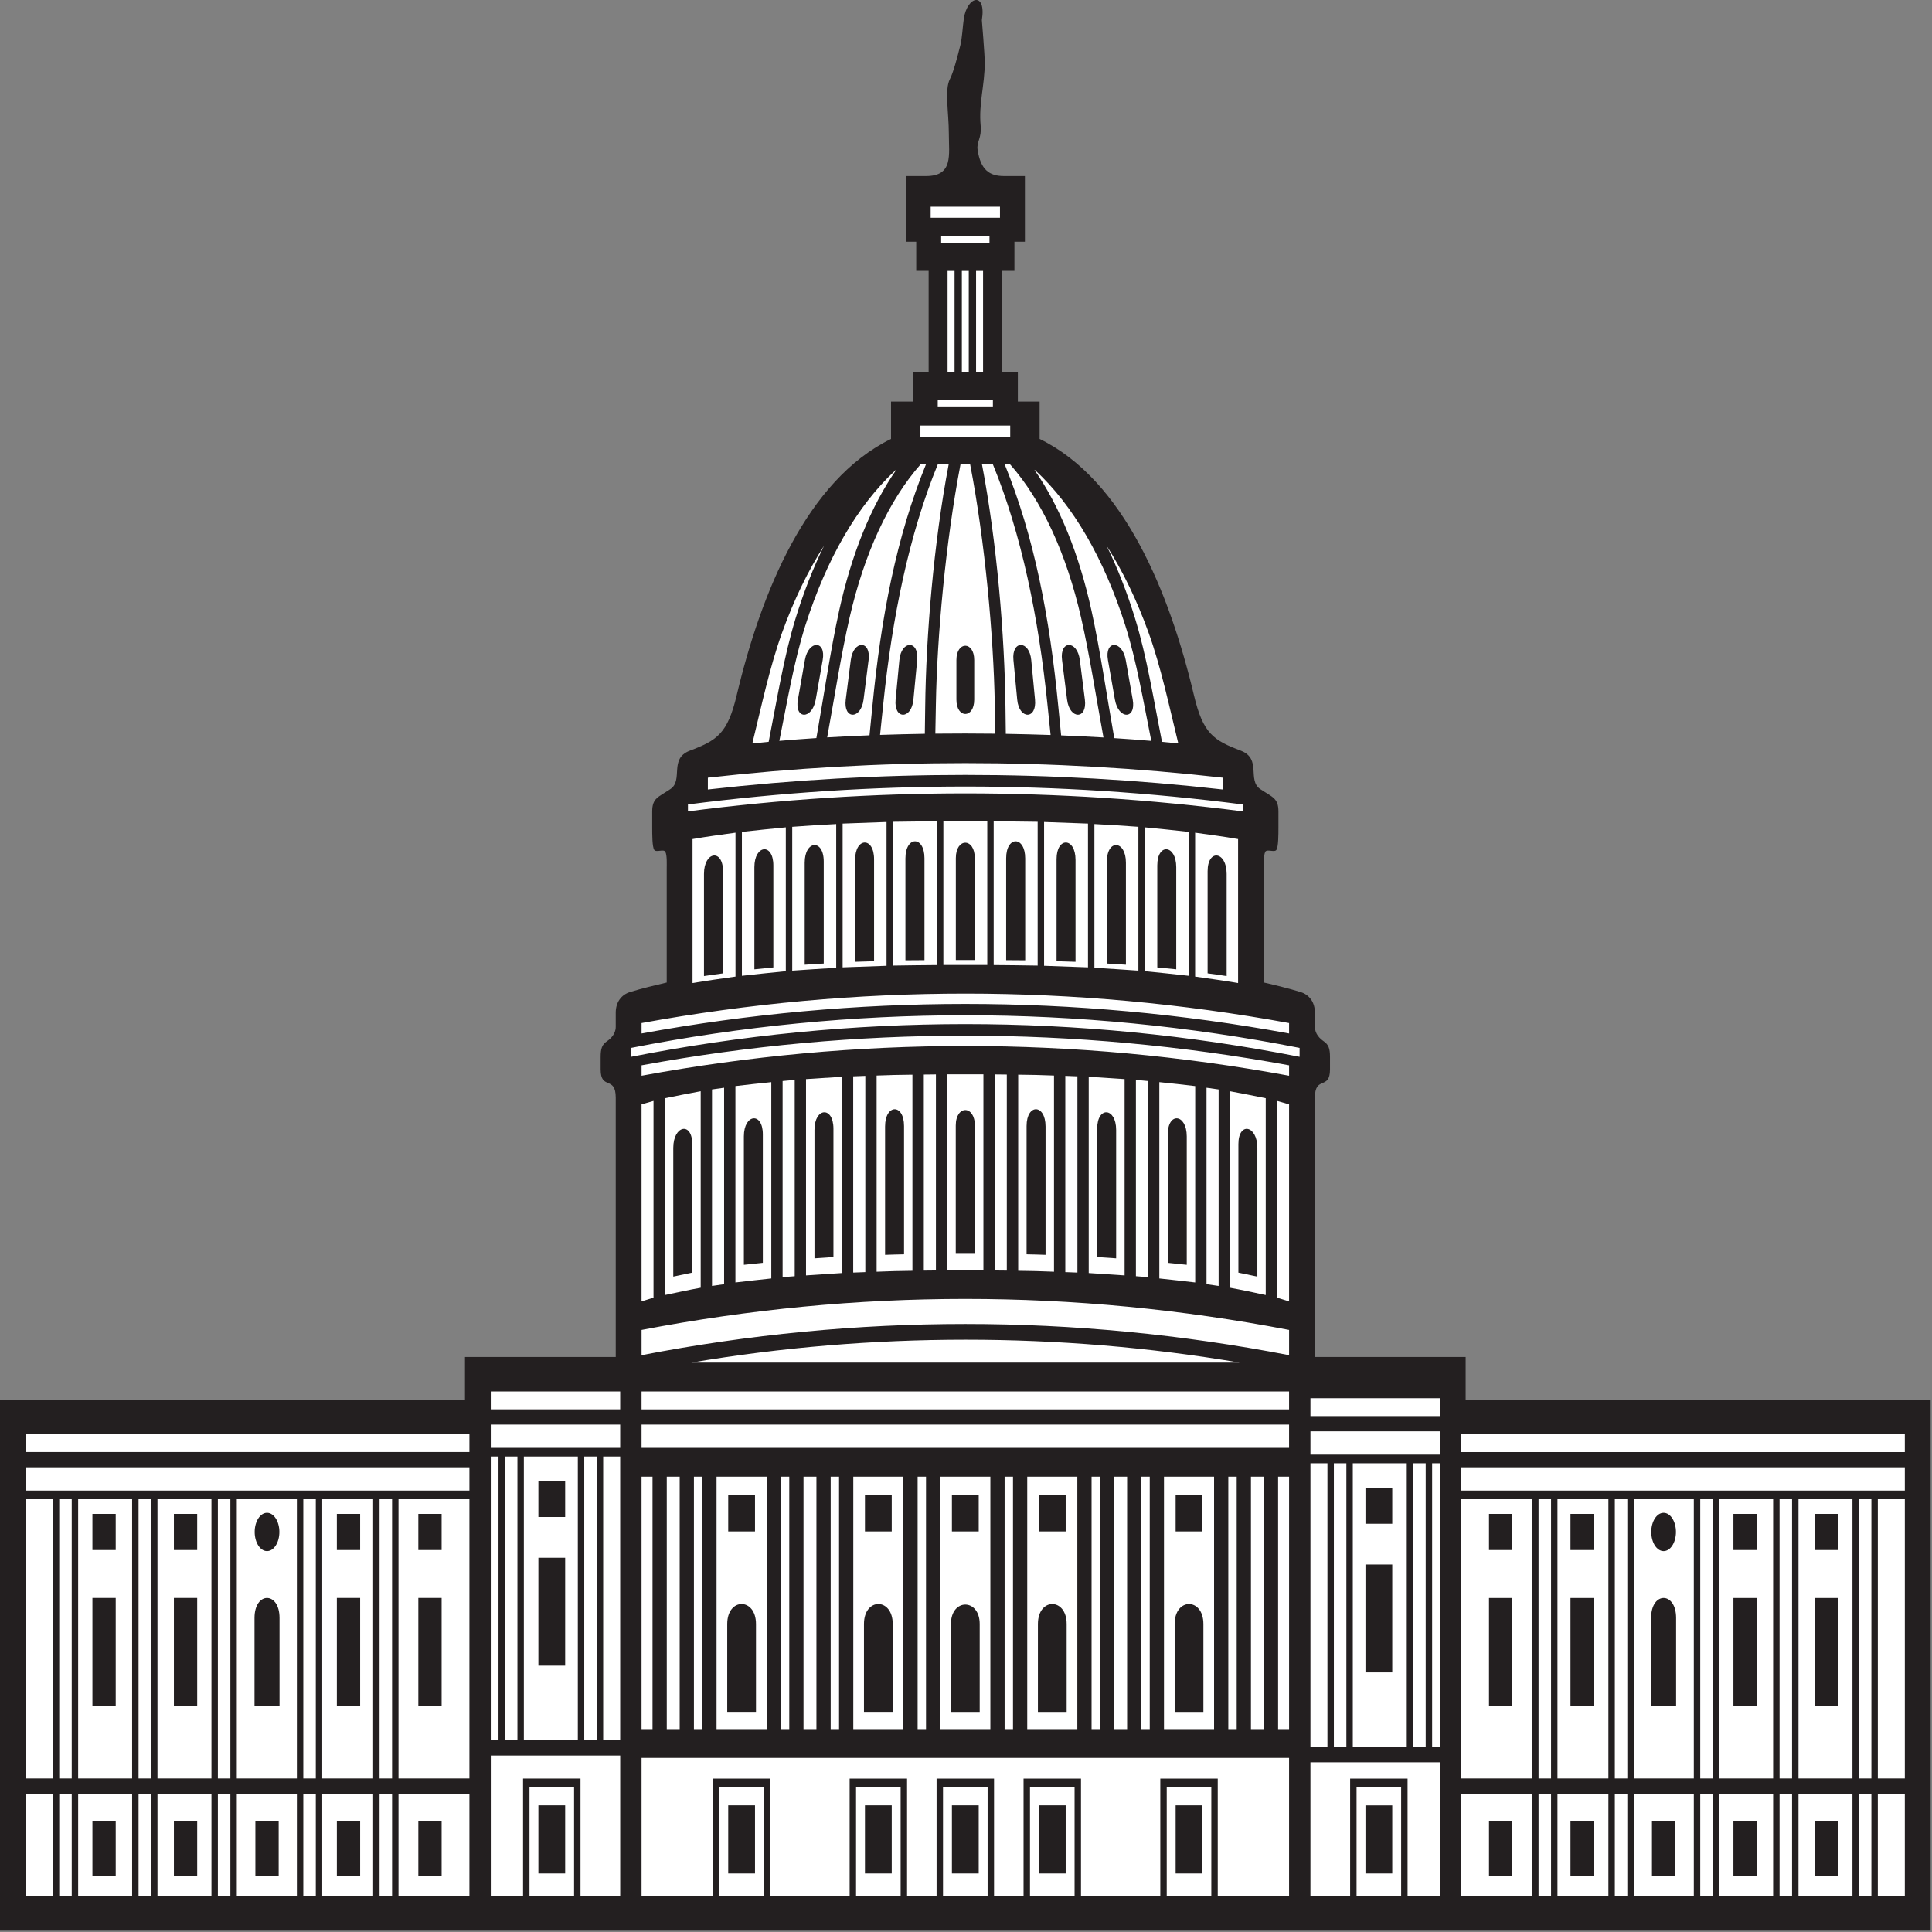 <?xml version="1.0" encoding="UTF-8" standalone="no"?><!DOCTYPE svg PUBLIC "-//W3C//DTD SVG 1.1//EN" "http://www.w3.org/Graphics/SVG/1.1/DTD/svg11.dtd"><svg width="100%" height="100%" viewBox="0 0 1303 1303" version="1.1" xmlns="http://www.w3.org/2000/svg" xmlns:xlink="http://www.w3.org/1999/xlink" xml:space="preserve" xmlns:serif="http://www.serif.com/" style="fill-rule:evenodd;clip-rule:evenodd;stroke-linejoin:round;stroke-miterlimit:2;"><rect x="0" y="0" width="1303" height="1303" fill="#808080" stroke="none"/><path d="M415.271,915.206c-33.901,-0 -67.798,-0.025 -101.677,-0.025l0,28.839l-313.594,0l0,358.063l1302.08,0l0,-358.063l-313.598,0l-0,-28.839c-33.871,-0 -67.772,0.025 -101.673,0.025l0,-174.899c0,-15.142 10.183,-4.819 10.183,-19.068l0,-8.316c0,-5.87 -0.985,-8.45 -4.377,-10.761c-2.167,-1.468 -5.806,-4.713 -5.806,-9.603l0,-9.561c0,-7.112 -3.786,-12.15 -9.689,-13.955c-8.169,-2.504 -16.479,-4.495 -24.696,-6.41l0,-76.911c0,-2.803 -0.294,-8.716 0.885,-11.161c1.035,-2.222 6.247,0.577 7.525,-1.376c1.379,-1.961 1.379,-10.272 1.379,-15.209l0,-10.668c0,-9.162 -4.166,-9.662 -12.246,-15.116c-8.988,-6.065 1.128,-20.407 -13.038,-25.878c-18.356,-6.952 -25.51,-11.387 -31.654,-37.269c-16.479,-69.432 -47.282,-145.264 -104.129,-173l-0,-25.217l-14.684,-0l0,-19.68l-10.674,0l0,-68.43l8.37,0c0,-7.82 0.004,-11.856 0.004,-19.68l7.071,0l-0,-44.271l-14.076,-0c-9.942,-0 -15.795,-4.212 -17.835,-17.755c-0.811,-5.375 2.828,-7.845 2.067,-16.11c-1.416,-15.281 2.751,-27.125 2.751,-42.876c-0,-5.095 -1.947,-28.478 -1.947,-28.478c3.142,-19.318 -9.836,-16.46 -12.156,-0.975c-0.821,5.499 -1.065,12.777 -2.344,17.93c-2.063,8.341 -4.888,18.755 -7.011,22.767c-3.776,7.128 -0.754,22.729 -0.754,36.99c-0,14.314 3.111,28.507 -15.412,28.507l-13.662,-0l0,44.271l7.075,0l0,19.68l8.37,0l0,68.43l-10.674,0l0,19.68l-14.683,-0l-0,25.217c-56.844,27.736 -87.65,103.568 -104.13,173c-6.14,25.869 -13.325,30.321 -31.664,37.269c-14.166,5.471 -4.05,19.813 -13.038,25.878c-8.079,5.454 -12.246,5.954 -12.246,15.116l0,10.668c0,4.937 0,13.248 1.379,15.209c1.275,1.953 6.49,-0.846 7.525,1.376c1.179,2.445 0.885,8.358 0.885,11.161l0,76.911c-8.216,1.915 -16.526,3.906 -24.696,6.41c-5.903,1.805 -9.689,6.843 -9.689,13.955l0,9.561c0,4.89 -3.642,8.135 -5.803,9.603c-3.395,2.311 -4.38,4.891 -4.38,10.761l0,8.316c0,14.249 10.183,3.926 10.183,19.068l0,174.899Z" style="fill:#231f20;"/><path d="M836.098,918.993l-369.952,0c121.394,-20.587 248.558,-20.646 369.952,0Zm-41.417,-417.594c-3.589,-0.374 -7.254,-0.736 -11,-1.077c-5.593,-28.2 -10.193,-57.389 -18.18,-83.336c-5.435,-17.681 -11.879,-34.086 -19.184,-48.967c10.871,16.997 20.426,36.769 28.332,58.707c8.374,23.239 13.833,49.335 20.032,74.673Zm-18.209,-1.721c-8.033,-0.686 -16.366,-1.309 -24.976,-1.86c-5.152,-29.143 -9.479,-59.287 -15.378,-86.085c-8.39,-38.157 -21.555,-70.592 -38.508,-94.909c0.197,0.133 0.396,0.258 0.594,0.388c25.511,23.479 46.498,59.78 60.684,104.477c7.705,24.295 12.249,51.527 17.584,77.989Zm-32.261,-2.31c-9.265,-0.548 -18.804,-1.019 -28.549,-1.402c-0.658,-6.338 -1.262,-12.73 -1.877,-19.106c-5.896,-61.032 -16.269,-114.803 -36.224,-163.764l3.589,-0c21.508,24.332 38.027,60.097 47.977,103.507c5.762,25.155 10.069,53.356 15.084,80.765Zm-35.654,-1.663c-9.899,-0.345 -19.992,-0.61 -30.212,-0.778c-0.106,-5.997 -0.163,-12.04 -0.233,-18.067c-0.531,-47.748 -5.75,-111.032 -15.859,-163.764l7.335,-0c19.474,47.404 30.849,103.81 36.799,161.614c0.721,7.002 1.419,14.022 2.17,20.995Zm-37.3,-0.879c-13.338,-0.164 -26.866,-0.177 -40.438,-0.026c0.144,-6.674 0.254,-13.391 0.374,-20.09c0.788,-45.122 6.504,-109.094 16.62,-161.614l6.471,-0c10.116,52.52 15.828,116.492 16.619,161.614c0.121,6.708 0.211,13.433 0.354,20.116Zm-47.526,0.067c-10.076,0.164 -20.162,0.408 -30.198,0.753c0.751,-6.948 1.456,-13.955 2.173,-20.936c5.95,-57.804 17.325,-114.21 36.799,-161.614l7.335,-0c-10.109,52.732 -15.327,116.016 -15.862,163.764c-0.063,6.018 -0.14,12.044 -0.247,18.033Zm-37.313,1.023c-9.588,0.378 -19.12,0.841 -28.542,1.405c5.011,-27.396 9.332,-55.571 15.094,-80.718c9.949,-43.41 26.469,-79.175 47.977,-103.507l3.586,-0c-19.952,48.961 -30.326,102.732 -36.222,163.764c-0.614,6.355 -1.235,12.73 -1.893,19.056Zm-35.827,1.86c-8.44,0.551 -16.777,1.182 -24.98,1.889c5.332,-26.458 9.889,-53.686 17.598,-77.976c14.186,-44.697 35.17,-80.998 60.681,-104.477c0.2,-0.13 0.397,-0.255 0.597,-0.388c-16.957,24.317 -30.121,56.752 -38.515,94.909c-5.889,26.785 -10.229,56.917 -15.381,86.043Zm-32.185,2.537c-3.702,0.345 -7.368,0.703 -11.007,1.086c6.203,-25.338 11.672,-51.434 20.045,-74.673c7.906,-21.938 17.465,-41.71 28.332,-58.707c-7.302,14.881 -13.745,31.286 -19.184,48.967c-7.983,25.942 -12.597,55.127 -18.186,83.327Zm-85.72,413.656l-0,-17.027c145.372,-27.893 291.342,-27.893 436.712,-0l-0,17.027c-145.226,-28.049 -291.487,-28.049 -436.712,-0Zm206.156,-57.217l0,-132.226l24.399,-0l0,132.226c-8.13,-0.046 -16.269,-0.046 -24.399,-0Zm-206.156,-131.25l-0,-7.024c144.978,-26.664 291.733,-26.664 436.712,0l-0,7.024c-144.895,-26.74 -291.817,-26.74 -436.712,-0Zm-7.088,-12.76l-0,-6.001c149.095,-29.383 301.792,-29.383 450.884,0l0,6.001c-149.235,-29.412 -301.646,-29.412 -450.884,0Zm7.088,-15.739l-0,-7.024c144.998,-26.491 291.713,-26.491 436.712,0l-0,7.024c-144.912,-26.567 -291.801,-26.567 -436.712,0Zm203.549,-46.191l-0,-96.926c9.875,0.092 19.738,0.092 29.61,-0l0,96.926c-9.869,0.042 -19.738,0.042 -29.61,0Zm-172.266,-103.597l0,-4.662c125.467,-16.11 248.678,-16.11 374.145,-0l0,4.662c-125.267,-16.168 -248.878,-16.168 -374.145,0Zm13.428,-14.754l0,-7.962c115.986,-13.101 231.304,-13.101 347.289,-0l0,7.962c-115.975,-13.105 -231.313,-13.105 -347.289,-0Zm227.755,313.837l-0,-86.561c-0,-15.293 -12.791,-15.605 -12.791,-0.312l0,86.52c4.28,0.046 8.557,0.219 12.791,0.353Zm47.616,2.357l-0,-86.608c-0,-15.247 -12.791,-16.139 -12.791,-0.841l0,86.561c4.28,0.269 8.511,0.577 12.791,0.888Zm47.616,4.36l-0,-86.608c-0,-15.297 -12.791,-16.673 -12.791,-1.38l0,86.654c4.281,0.4 8.511,0.841 12.791,1.334Zm47.619,7.958l0,-86.789c0,-15.335 -12.79,-17.869 -12.79,-2.575l-0,86.696c4.227,0.841 8.507,1.78 12.79,2.668Zm-122.636,-212.299l0,-68.777c0,-15.293 -12.79,-15.697 -12.79,-0.446l-0,68.824c4.28,0.134 8.513,0.311 12.79,0.399Zm-33.941,-1.022l0,-68.731c0,-15.293 -12.84,-15.386 -12.84,-0.135l-0,68.777c4.28,0 8.56,0.089 12.84,0.089Zm101.873,6.093l0,-68.869c0,-15.293 -12.79,-16.539 -12.79,-1.246l-0,68.823c4.28,0.447 8.51,0.846 12.79,1.292Zm-33.941,-3.114l0,-68.819c0,-15.297 -12.837,-16.097 -12.837,-0.804l0,68.824c4.28,0.269 8.557,0.534 12.837,0.799Zm67.936,7.651l-0,-68.916c-0,-15.297 -12.841,-17.073 -12.841,-1.776l0,68.866c4.28,0.58 8.561,1.153 12.841,1.826Zm34.037,216.915c2.708,0.8 5.409,1.692 8.067,2.492l-0,-132.892c-2.658,-0.757 -5.359,-1.557 -8.067,-2.31l0,132.71Zm-31.827,-6.712c8.069,1.468 16.136,3.203 24.152,4.932l-0,-132.752c-8.016,-1.604 -16.083,-3.249 -24.152,-4.714l-0,132.534Zm-15.789,-2.403c2.705,0.4 5.459,0.804 8.163,1.2l0,-132.53c-2.704,-0.4 -5.458,-0.758 -8.163,-1.157l0,132.487Zm-31.827,-3.863c8.066,0.883 16.136,1.729 24.202,2.71l-0,-132.445c-8.066,-1.023 -16.136,-1.823 -24.202,-2.668l-0,132.403Zm-15.789,-1.515c2.704,0.18 5.462,0.446 8.163,0.711l0,-132.353c-2.701,-0.273 -5.459,-0.534 -8.163,-0.757l0,132.399Zm-31.827,-2.134c8.066,0.488 16.132,1.069 24.202,1.603l-0,-132.403c-8.07,-0.488 -16.136,-1.022 -24.202,-1.557l-0,132.357Zm-15.792,-0.619c2.704,0.131 5.462,0.219 8.166,0.307l-0,-132.356c-2.704,-0.093 -5.462,-0.177 -8.166,-0.312l-0,132.361Zm-31.778,-0.892c8.02,0.046 16.086,0.307 24.155,0.627l0,-132.314c-8.069,-0.316 -16.135,-0.535 -24.155,-0.581l0,132.268Zm-15.839,-0.219c2.755,0.038 5.459,0.038 8.167,0.084l-0,-132.222c-2.708,-0.046 -5.412,-0.092 -8.167,-0.092l0,132.23Zm135.177,-198.204l-0,-97.053c9.642,1.33 19.334,2.617 28.973,4.309l-0,97.099c-9.639,-1.645 -19.331,-2.975 -28.973,-4.355Zm-38.268,-101.013l-0,97.01c-9.889,-0.711 -19.779,-1.334 -29.664,-1.914l-0,-96.961c9.885,0.526 19.775,1.107 29.664,1.865Zm4.327,97.368l-0,-97.015c9.885,0.981 19.725,1.915 29.614,3.068l-0,97.057c-9.889,-1.153 -19.729,-2.087 -29.614,-3.11Zm-72.263,-100.752l0,96.973c-9.889,-0.181 -19.771,-0.265 -29.66,-0.358l-0,-96.922c9.889,0.088 19.771,0.135 29.66,0.307Zm4.331,97.108l-0,-96.969c9.885,0.353 19.775,0.665 29.614,1.069l-0,96.964c-9.839,-0.399 -19.729,-0.711 -29.614,-1.064Zm-46.685,107.767l-0,86.477l-12.881,0l0,-86.477c0,-13.946 12.881,-13.942 12.881,0Zm-0.047,-111.639l0,-68.735c0,-13.858 -12.784,-13.866 -12.784,0l0,68.735l12.784,0Zm-60.503,198.823l-0,-86.561c-0,-15.293 12.79,-15.605 12.79,-0.312l0,86.52c-4.28,0.046 -8.557,0.219 -12.79,0.353Zm-47.616,2.357l-0,-86.608c-0,-15.247 12.79,-16.139 12.79,-0.841l0,86.561c-4.28,0.269 -8.51,0.577 -12.79,0.888Zm-47.617,4.36l0,-86.608c0,-15.297 12.788,-16.673 12.788,-1.38l-0,86.654c-4.281,0.4 -8.507,0.841 -12.788,1.334Zm-47.616,7.958l0,-86.789c0,-15.335 12.791,-17.869 12.791,-2.575l-0,86.696c-4.23,0.841 -8.514,1.78 -12.791,2.668Zm122.633,-212.299l0,-68.777c0,-15.293 12.791,-15.697 12.791,-0.446l-0,68.824c-4.281,0.134 -8.511,0.311 -12.791,0.399Zm33.941,-1.022l0,-68.731c0,-15.293 12.841,-15.386 12.841,-0.135l-0,68.777c-4.281,0 -8.561,0.089 -12.841,0.089Zm-101.873,6.093l0,-68.869c0,-15.293 12.791,-16.539 12.791,-1.246l-0,68.823c-4.281,0.447 -8.511,0.846 -12.791,1.292Zm33.938,-3.114l-0,-68.819c-0,-15.297 12.84,-16.097 12.84,-0.804l0,68.824c-4.28,0.269 -8.56,0.534 -12.84,0.799Zm-67.932,7.651l-0,-68.916c-0,-15.297 12.84,-17.073 12.84,-1.776l0,68.866c-4.28,0.58 -8.56,1.153 -12.84,1.826Zm-34.038,216.915c-2.708,0.8 -5.409,1.692 -8.066,2.492l-0,-132.892c2.657,-0.757 5.358,-1.557 8.066,-2.31l-0,132.71Zm31.824,-6.712c-8.066,1.468 -16.132,3.203 -24.152,4.932l0,-132.752c8.02,-1.604 16.086,-3.249 24.152,-4.714l0,132.534Zm15.792,-2.403c-2.704,0.4 -5.459,0.804 -8.163,1.2l0,-132.53c2.704,-0.4 5.459,-0.758 8.163,-1.157l0,132.487Zm31.828,-3.863c-8.07,0.883 -16.136,1.729 -24.202,2.71l-0,-132.445c8.066,-1.023 16.132,-1.823 24.202,-2.668l-0,132.403Zm15.788,-1.515c-2.704,0.18 -5.462,0.446 -8.163,0.711l0,-132.353c2.701,-0.273 5.459,-0.534 8.163,-0.757l0,132.399Zm31.828,-2.134c-8.066,0.488 -16.133,1.069 -24.202,1.603l-0,-132.403c8.069,-0.488 16.136,-1.022 24.202,-1.557l-0,132.357Zm15.792,-0.619c-2.705,0.131 -5.462,0.219 -8.167,0.307l0,-132.356c2.705,-0.093 5.462,-0.177 8.167,-0.312l-0,132.361Zm31.777,-0.892c-8.019,0.046 -16.085,0.307 -24.155,0.627l-0,-132.314c8.07,-0.316 16.136,-0.535 24.155,-0.581l0,132.268Zm15.839,-0.219c-2.754,0.038 -5.459,0.038 -8.166,0.084l-0,-132.222c2.707,-0.046 5.412,-0.092 8.166,-0.092l-0,132.23Zm-135.176,-198.204l-0,-97.053c-9.642,1.33 -19.331,2.617 -28.973,4.309l-0,97.099c9.642,-1.645 19.331,-2.975 28.973,-4.355Zm38.268,-101.013l-0,97.01c9.889,-0.711 19.778,-1.334 29.664,-1.914l-0,-96.961c-9.886,0.526 -19.775,1.107 -29.664,1.865Zm-4.327,97.368l-0,-97.015c-9.89,0.981 -19.725,1.915 -29.614,3.068l-0,97.057c9.889,-1.153 19.724,-2.087 29.614,-3.11Zm72.262,-100.752l-0,96.973c9.889,-0.181 19.775,-0.265 29.661,-0.358l-0,-96.922c-9.886,0.088 -19.772,0.135 -29.661,0.307Zm-4.33,97.108l-0,-96.969c-9.886,0.353 -19.775,0.665 -29.614,1.069l-0,96.964c9.839,-0.399 19.728,-0.711 29.614,-1.064Zm45.876,-400.199l-4.71,0l-0,-68.43l4.71,0l0,68.43Zm-100.948,194.007c2.394,-13.572 14.403,-13.572 12.006,-0c-2.481,14.114 -2.213,12.57 -4.701,26.693c-2.39,13.568 -14.403,13.568 -12.012,0c2.494,-14.123 2.22,-12.579 4.707,-26.693Zm63.736,-0c1.295,-13.572 13.307,-13.572 12.015,-0c-1.348,14.114 -1.202,12.57 -2.547,26.693c-1.285,13.568 -13.301,13.568 -12.009,0c1.345,-14.123 1.202,-12.579 2.541,-26.693Zm-32.776,-0c1.726,-13.572 13.735,-13.572 12.006,-0c-1.8,14.114 -1.6,12.57 -3.396,26.693c-1.726,13.568 -13.735,13.568 -12.009,0c1.796,-14.123 1.599,-12.579 3.399,-26.693Zm84.498,-194.007l4.711,0l0,-68.43l-4.711,0l0,68.43Zm100.949,194.007c-2.398,-13.572 -14.404,-13.572 -12.01,-0c2.484,14.114 2.217,12.57 4.701,26.693c2.394,13.568 14.407,13.568 12.013,0c-2.491,-14.123 -2.217,-12.579 -4.704,-26.693Zm-63.739,-0c-1.296,-13.572 -13.305,-13.572 -12.013,-0c1.346,14.114 1.202,12.57 2.544,26.693c1.289,13.568 13.301,13.568 12.013,0c-1.346,-14.123 -1.202,-12.579 -2.544,-26.693Zm-38.458,-0c-0,-12.891 -12.013,-12.899 -12.013,-0l0,26.693c0,12.903 12.013,12.899 12.013,0l-0,-26.693Zm71.234,-0c-1.723,-13.572 -13.732,-13.572 -12.003,-0c1.796,14.114 1.596,12.57 3.392,26.693c1.723,13.568 13.739,13.568 12.009,0c-1.793,-14.123 -1.599,-12.579 -3.398,-26.693Zm-100.615,-298.276l0,-7.466l46.748,0l0,7.466l-46.748,-0Zm7.078,17.201l0,-4.824l32.589,-0l0,4.824l-32.589,-0Zm13.963,87.068l-0,-68.43l4.664,0l-0,68.43l-4.664,0Zm-16.266,23.467l-0,-4.829l37.199,0l0,4.829l-37.199,-0Zm-11.682,19.842l-0,-7.465l60.563,-0l0,7.465l-60.563,0Zm-162.364,701.435l-8.71,0l-0,170.27l8.71,0l0,-170.27Zm92.231,0l-8.714,0l0,170.27l8.714,0l0,-170.27Zm-76.966,170.27l-0,-170.27l-5.656,0l0,170.27l5.656,0Zm43.393,-170.27l-0,170.27l-33.791,0l-0,-170.27l33.791,0Zm9.598,170.27l0,-170.27l5.656,0l0,170.27l-5.656,0Zm48.838,-170.27l0,170.27l33.788,0l-0,-170.27l-33.788,0Zm-9.602,170.27l0,-170.27l-5.655,0l-0,170.27l5.655,0Zm58.648,-170.27l-5.656,0l-0,170.27l5.656,0l-0,-170.27Zm-531.09,15.218l-0,188.332l8.434,-0l0,-188.332l-8.434,-0Zm53.498,-0l0,188.332l8.435,-0l-0,-188.332l-8.435,-0Zm-4.332,188.332l-0,-188.332l-36.402,-0l0,188.332l36.402,-0Zm61.945,-188.332l0,188.332l8.435,-0l0,-188.332l-8.435,-0Zm-4.332,188.332l-0,-188.332l-40.513,-0l-0,188.332l40.513,-0Zm55.775,-188.332l0,188.332l8.435,-0l0,-188.332l-8.435,-0Zm-4.332,188.332l0,-188.332l-34.343,-0l-0,188.332l34.343,-0Zm-198.954,-188.332l0,188.332l36.399,-0l0,-188.332l-36.399,-0Zm-12.763,-0l-0,188.332l8.431,-0l0,-188.332l-8.431,-0Zm-4.336,188.332l-0,-188.332l-18.214,-0l-0,188.332l18.214,-0Zm304.926,-25.722l8.43,0l0,-191.416l-8.43,-0l0,191.416Zm53.499,-191.416l0,191.416l8.434,0l-0,-191.416l-8.434,-0Zm-4.333,191.416l-0,-191.416l-36.402,-0l-0,191.416l36.402,0Zm42.972,-177.828l-0,170.27l7.401,0l0,-170.27l-7.401,0Zm-14.407,177.828l0,-191.416l-11.465,-0l0,191.416l11.465,0Zm-87.277,-191.416l-0,191.416l5.209,0l0,-191.416l-5.209,-0Zm-0,-21.543l-0,15.702l87.277,-0l0,-15.702l-87.277,0Zm-0,-22.342l-0,12.082l87.277,0l0,-12.082l-87.277,0Zm-14.407,40.888l0,-12.078l-299.187,0l-0,12.078l299.187,0Zm0,25.966l0,-15.706l-299.187,0l-0,15.706l299.187,-0Zm0,194.169l0,-188.332l-47.823,-0l0,188.332l47.823,-0Zm-47.823,79.432l47.823,0l0,-69.176l-47.823,-0l0,69.176Zm-12.765,0l8.435,0l0,-69.176l-8.435,-0l0,69.176Zm-38.675,0l34.343,0l0,-69.176l-34.343,-0l-0,69.176Zm-12.768,0l8.435,0l0,-69.176l-8.435,-0l0,69.176Zm-44.845,0l40.513,0l-0,-69.176l-40.513,-0l-0,69.176Zm-12.768,0l8.435,0l-0,-69.176l-8.435,-0l0,69.176Zm-40.734,0l36.402,0l-0,-69.176l-36.402,-0l0,69.176Zm-12.764,0l8.434,0l0,-69.176l-8.434,-0l-0,69.176Zm-40.732,0l36.399,0l0,-69.176l-36.399,-0l0,69.176Zm-12.763,0l8.431,0l0,-69.176l-8.431,-0l-0,69.176Zm543.399,-61.282l18.062,0l-0,45.913l-18.062,0l-0,-45.913Zm18.726,-63.062l-19.391,0l0,-59.257c0,-17.966 19.391,-17.966 19.391,-0l0,59.257Zm-18.726,-146.059l18.062,0l-0,24.354l-18.062,-0l-0,-24.354Zm-6.003,270.374l-0,-73.482l30.071,-0l0,73.482l-30.071,-0Zm-515.015,-257.833l15.712,0l0,24.358l-15.712,-0l0,-24.358Zm54.949,0l15.712,0l0,24.358l-15.712,-0l0,-24.358Zm109.9,0l15.712,0l-0,24.358l-15.712,-0l-0,-24.358Zm54.949,0l15.712,0l0,24.358l-15.712,-0l0,-24.358Zm-219.798,56.695l15.712,-0l0,72.733l-15.712,-0l0,-72.733Zm54.949,-0l15.712,-0l0,72.733l-15.712,-0l0,-72.733Zm71.241,72.733l-16.869,-0l-0,-59.258c-0,-17.961 16.869,-17.961 16.869,0l-0,59.258Zm38.659,-72.733l15.712,-0l-0,72.733l-15.712,-0l-0,-72.733Zm54.949,-0l15.712,-0l0,72.733l-15.712,-0l0,-72.733Zm-219.798,150.747l15.712,0l0,36.861l-15.712,0l0,-36.861Zm54.949,0l15.712,0l0,36.861l-15.712,0l0,-36.861Zm54.95,0l15.712,0l0,36.861l-15.712,0l0,-36.861Zm54.95,0l15.712,0l-0,36.861l-15.712,0l-0,-36.861Zm54.949,0l15.712,0l0,36.861l-15.712,0l0,-36.861Zm-102.046,-208.178c4.6,-0 8.335,5.786 8.335,12.911c0,7.137 -3.735,12.915 -8.335,12.915c-4.601,0 -8.325,-5.778 -8.325,-12.915c-0,-7.125 3.724,-12.911 8.325,-12.911Zm183.01,-21.522l18.062,0l0,24.358l-18.062,0l-0,-24.358Zm-0,51.843l18.062,-0l0,72.737l-18.062,-0l-0,-72.737Zm-0,166.995l18.062,0l0,45.913l-18.062,0l-0,-45.913Zm128.031,0l18.063,0l-0,45.913l-18.063,0l0,-45.913Zm18.727,-63.062l-19.391,0l0,-59.257c0,-17.966 19.391,-17.966 19.391,-0l0,59.257Zm-18.727,-146.059l18.063,0l-0,24.354l-18.063,-0l0,-24.354Zm-134.034,270.374l0,-73.482l30.075,-0l-0,73.482l-30.075,-0Zm34.405,-0l0,-79.319l-38.739,-0l0,79.319l-21.762,-0l-0,-94.869l87.277,0l0,94.869l-26.776,-0Zm93.627,-0l-0,-73.482l30.068,-0l-0,73.482l-30.068,-0Zm-467.722,0.029l18.214,0l-0,-69.176l-18.214,-0l-0,69.176Zm826.272,-282.982l8.711,0l-0,170.27l-8.711,0l-0,-170.27Zm-92.231,0l8.714,0l-0,170.27l-8.714,0l-0,-170.27Zm76.966,170.27l0,-170.27l5.656,0l0,170.27l-5.656,0Zm-43.389,-170.27l0,170.27l33.784,0l0,-170.27l-33.784,0Zm-9.602,170.27l0,-170.27l-5.656,0l0,170.27l5.656,0Zm-48.838,-170.27l-0,170.27l-33.787,0l-0,-170.27l33.787,0Zm9.602,170.27l-0,-170.27l5.656,0l-0,170.27l-5.656,0Zm-58.651,-170.27l5.659,0l0,170.27l-5.659,0l0,-170.27Zm531.09,15.218l0,188.332l-8.43,-0l0,-188.332l8.43,-0Zm-53.495,-0l-0,188.332l-8.434,-0l0,-188.332l8.434,-0Zm4.333,188.332l0,-188.332l36.398,-0l0,188.332l-36.398,-0Zm-61.946,-188.332l0,188.332l-8.433,-0l-0,-188.332l8.433,-0Zm4.331,188.332l-0,-188.332l40.514,-0l0,188.332l-40.514,-0Zm-55.773,-188.332l0,188.332l-8.437,-0l0,-188.332l8.437,-0Zm4.33,188.332l0,-188.332l34.345,-0l0,188.332l-34.345,-0Zm198.955,-188.332l0,188.332l-36.398,-0l0,-188.332l36.398,-0Zm12.764,-0l0,188.332l-8.43,-0l-0,-188.332l8.43,-0Zm4.337,188.332l0,-188.332l18.213,-0l-0,188.332l-18.213,-0Zm-304.928,-21.172l-8.43,-0l-0,-191.417l8.43,-0l0,191.417Zm-53.495,-191.417l-0,191.417l-8.437,-0l-0,-191.417l8.437,-0Zm4.33,191.417l-0,-191.417l36.401,-0l0,191.417l-36.401,-0Zm-42.972,-182.378l-0,170.27l-7.402,0l-0,-170.27l7.402,0Zm14.406,182.378l0,-191.417l11.465,-0l0,191.417l-11.465,-0Zm87.276,-191.417l0,191.417l-5.208,-0l0,-191.417l5.208,-0Zm0,-21.543l0,15.702l-87.276,-0l0,-15.702l87.276,0Zm0,-22.342l0,12.082l-87.276,0l0,-12.082l87.276,0Zm14.407,36.339l-0,-12.078l299.189,0l-0,12.078l-299.189,0Zm-0,25.966l-0,-15.706l299.189,0l-0,15.706l-299.189,-0Zm-0,194.169l-0,-188.332l47.826,-0l0,188.332l-47.826,-0Zm47.826,79.432l-47.826,0l-0,-69.176l47.826,-0l0,69.176Zm12.764,0l-8.437,0l0,-69.176l8.437,-0l0,69.176Zm38.675,0l-34.345,0l0,-69.176l34.345,-0l0,69.176Zm12.767,0l-8.433,0l-0,-69.176l8.433,-0l0,69.176Zm44.845,0l-40.514,0l-0,-69.176l40.514,-0l0,69.176Zm12.768,0l-8.434,0l0,-69.176l8.434,-0l-0,69.176Zm40.731,0l-36.398,0l0,-69.176l36.398,-0l0,69.176Zm12.764,0l-8.43,0l0,-69.176l8.43,-0l0,69.176Zm40.735,0l-36.398,0l0,-69.176l36.398,-0l0,69.176Zm12.764,0l-8.43,0l-0,-69.176l8.43,-0l0,69.176Zm-543.399,-61.282l-18.063,0l0,45.913l18.063,0l-0,-45.913Zm-18.727,-63.062l19.391,0l0,-59.257c0,-17.966 -19.391,-17.966 -19.391,-0l-0,59.257Zm18.727,-146.059l-18.063,0l0,24.354l18.063,-0l-0,-24.354Zm-57.983,146.059l-0,-59.257c-0,-17.478 -19.405,-17.482 -19.405,-0l0,59.257l19.405,0Zm-0.665,-146.059l-18.075,0l-0,24.354l18.075,-0l0,-24.354Zm64.651,270.374l-0,-73.482l-30.072,-0l-0,73.482l30.072,-0Zm-64.651,-61.253l0,45.913l-18.075,0l-0,-45.913l18.075,0Zm579.665,-196.58l-15.712,0l-0,24.358l15.712,-0l-0,-24.358Zm-54.948,0l-15.712,0l-0,24.358l15.712,-0l-0,-24.358Zm-109.899,0l-15.712,0l-0,24.358l15.712,-0l-0,-24.358Zm-54.952,0l-15.712,0l0,24.358l15.712,-0l0,-24.358Zm219.799,56.695l-15.712,-0l-0,72.733l15.712,-0l-0,-72.733Zm-54.948,-0l-15.712,-0l-0,72.733l15.712,-0l-0,-72.733Zm-71.241,72.733l16.867,-0l0,-59.258c0,-17.961 -16.867,-17.961 -16.867,0l0,59.258Zm-38.658,-72.733l-15.712,-0l-0,72.733l15.712,-0l-0,-72.733Zm-54.952,-0l-15.712,-0l0,72.733l15.712,-0l0,-72.733Zm219.799,150.747l-15.712,0l-0,36.861l15.712,0l-0,-36.861Zm-54.948,0l-15.712,0l-0,36.861l15.712,0l-0,-36.861Zm-54.952,0l-15.711,0l-0,36.861l15.711,0l0,-36.861Zm-54.947,0l-15.712,0l-0,36.861l15.712,0l-0,-36.861Zm-54.952,0l-15.712,0l0,36.861l15.712,0l0,-36.861Zm102.047,-208.178c-4.601,-0 -8.334,5.786 -8.334,12.911c0,7.137 3.733,12.915 8.334,12.915c4.597,0 8.327,-5.778 8.327,-12.915c-0,-7.125 -3.73,-12.911 -8.327,-12.911Zm-183.01,-16.968l-18.065,-0l-0,24.357l18.065,0l0,-24.357Zm0,51.838l-18.065,-0l-0,72.737l18.065,0l0,-72.737Zm0,162.467l-18.065,0l-0,45.913l18.065,0l0,-45.913Zm-128.031,-0.021l-18.059,0l-0,45.913l18.059,0l-0,-45.913Zm-18.727,-63.062l19.391,0l0,-59.257c0,-17.966 -19.391,-17.966 -19.391,-0l0,59.257Zm18.727,-146.059l-18.059,0l-0,24.354l18.059,-0l-0,-24.354Zm134.034,270.395l0,-73.482l-30.071,-0l-0,73.482l30.071,-0Zm-34.405,-0l0,-79.323l38.739,-0l-0,79.323l21.761,-0l0,-90.341l-87.276,0l0,90.341l26.776,-0Zm-93.626,-0.021l-0,-73.482l-30.068,-0l-0,73.482l30.068,-0Zm467.722,0.029l-18.213,0l0,-69.176l18.213,-0l-0,69.176Zm-851.99,-328.373l-0,-12.082l436.712,0l-0,12.082l-436.712,0Zm-0,25.962l-0,-15.702l436.712,0l-0,15.702l-436.712,-0Zm201.462,189.699l-0,-170.27l33.791,0l-0,170.27l-33.791,0Zm-2.484,33.364l-0,79.319l-19.905,-0l-0,-79.319l-38.736,-0l0,79.319l-53.488,-0l-0,-79.319l-38.742,-0l-0,79.319l-48.107,-0l-0,-93.257l436.712,-0l-0,93.257l-48.107,-0l-0,-79.319l-38.742,-0l-0,79.319l-53.489,-0l-0,-79.319l-38.739,-0l-0,79.319l-19.902,-0l0,-79.319l-38.755,-0Zm4.334,79.319l-0,-73.482l30.084,-0l0,73.482l-30.084,-0Z" style="fill:#fff;"/></svg>